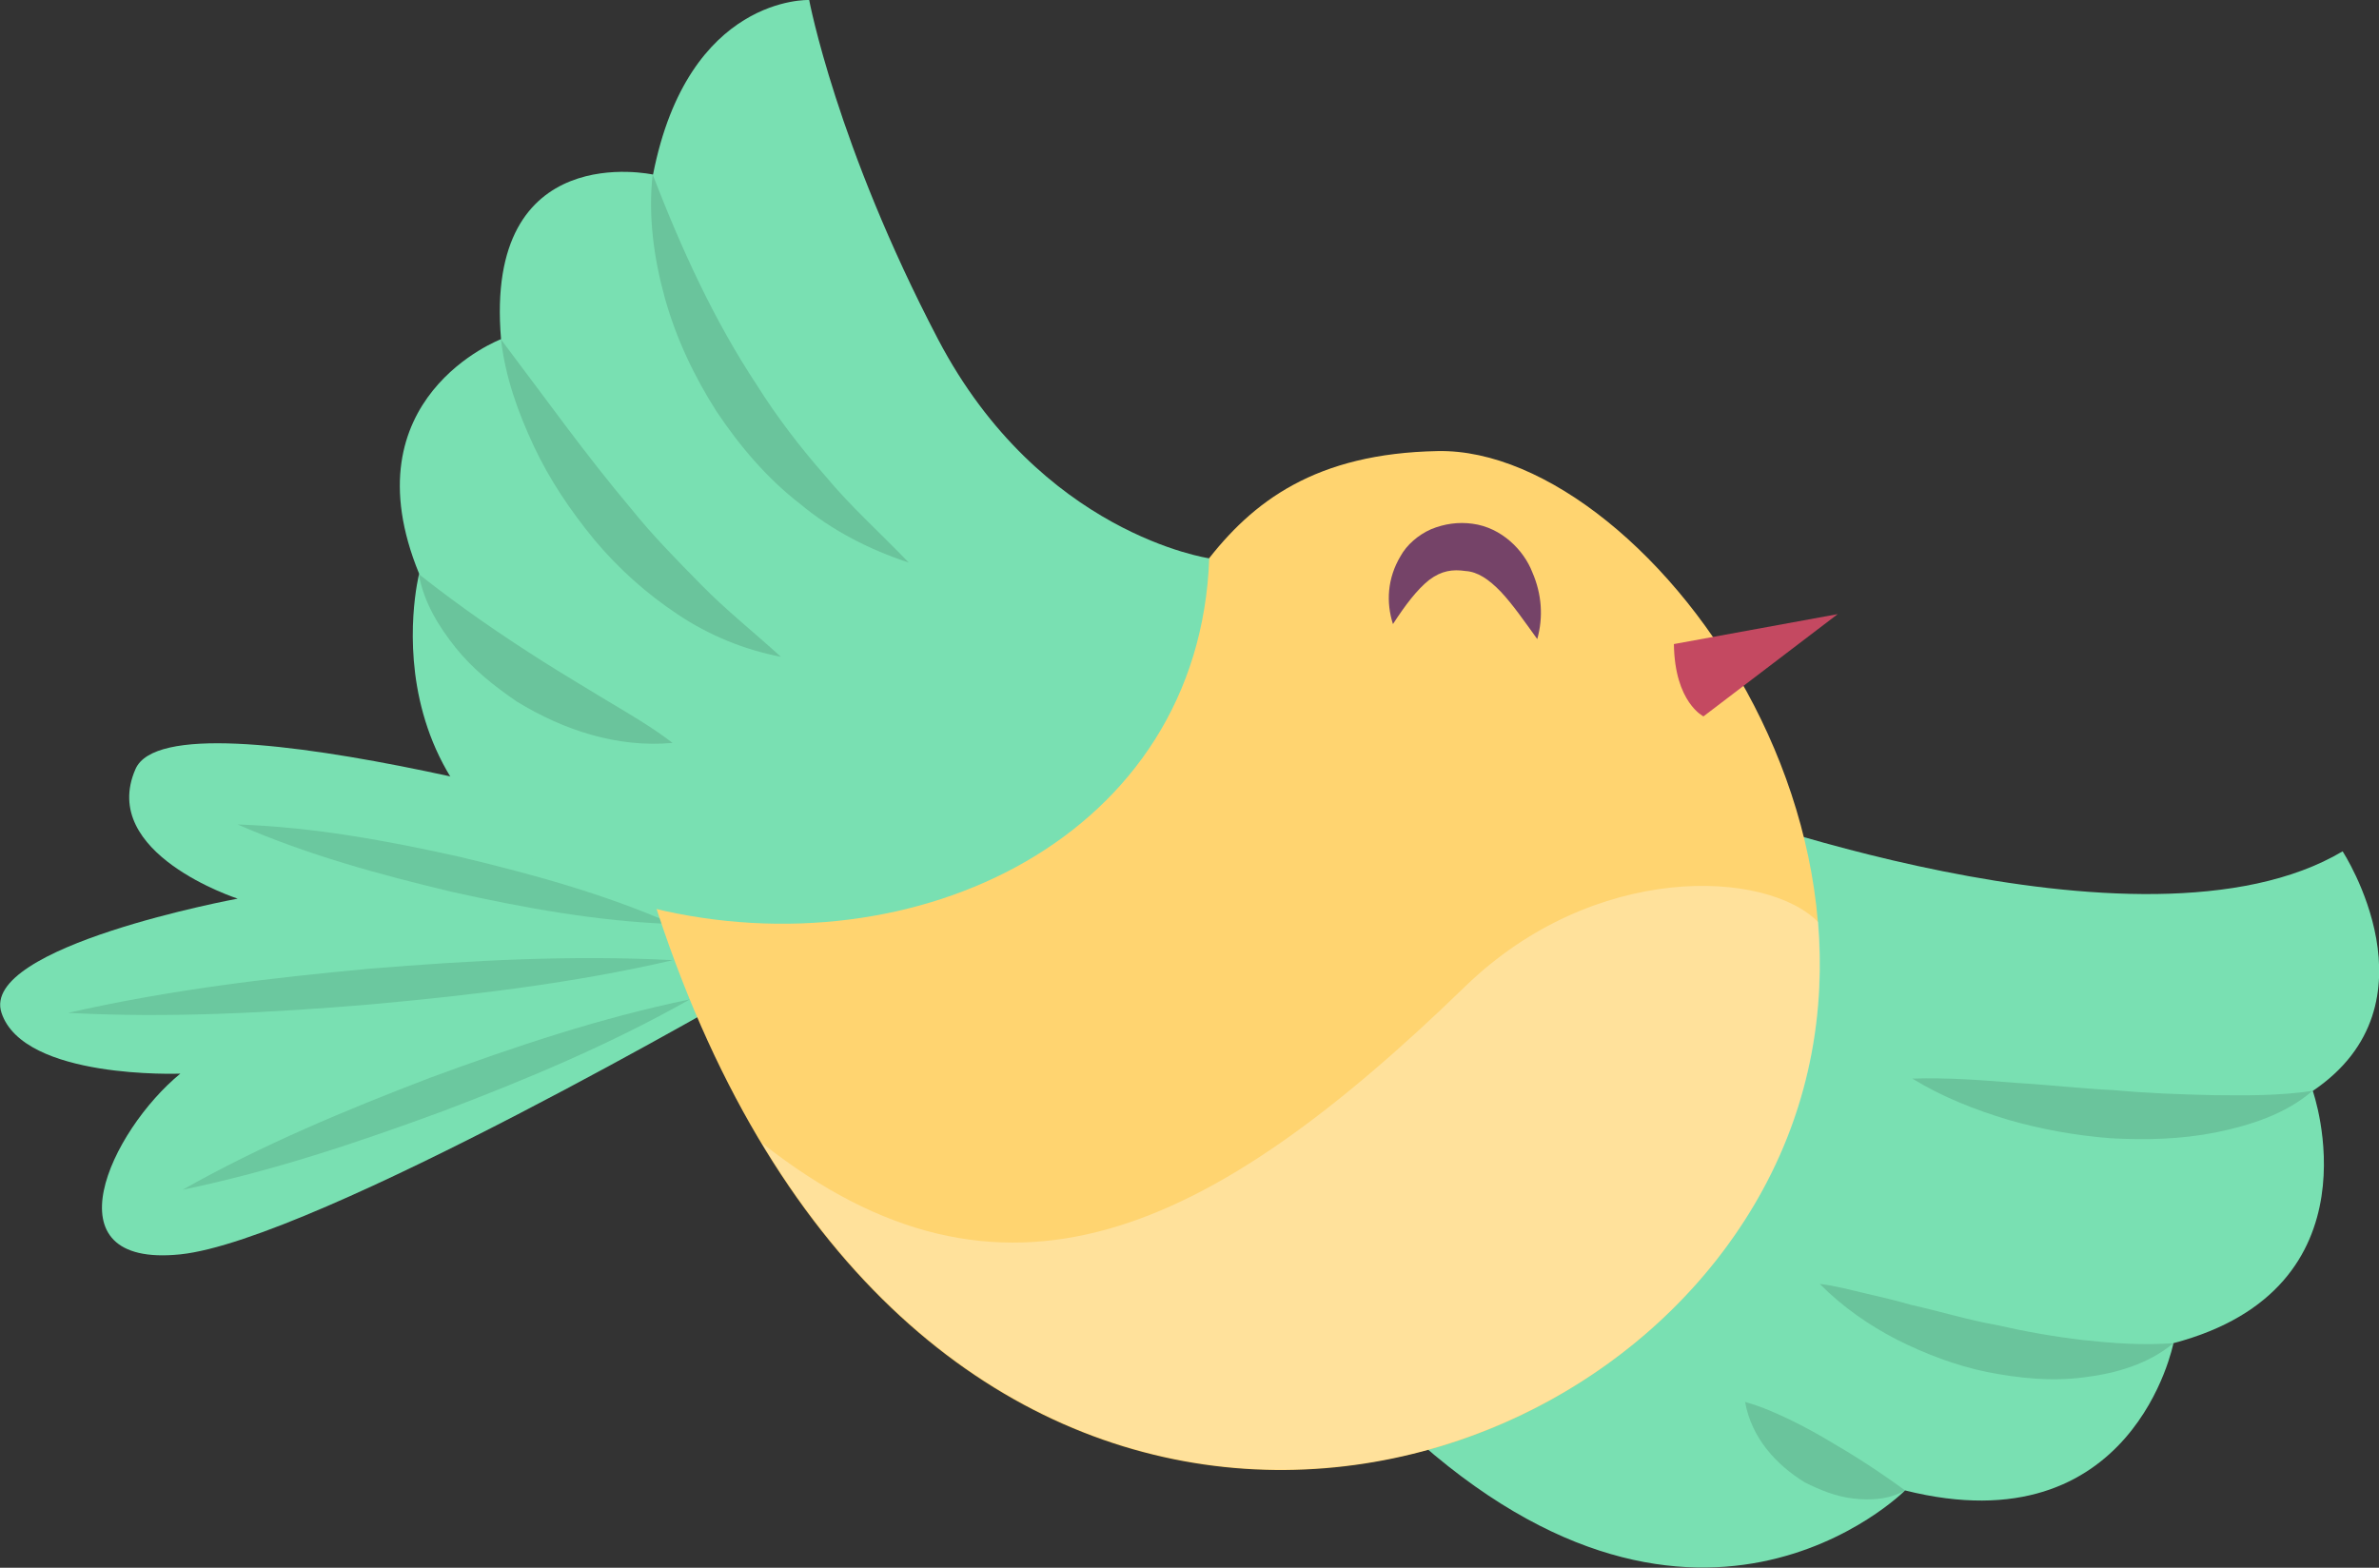 <svg width="44" height="29" viewBox="0 0 44 29" fill="none" xmlns="http://www.w3.org/2000/svg">
<rect x="0" y="0" width="44" height="29" fill="#333333" stroke="none"/>
<g clip-path="url(#clip0_148_5543)">
<path d="M13.954 18.216C13.954 18.216 5.819 22.947 3.335 23.203C0.85 23.459 2.046 20.919 3.335 19.86C3.335 19.86 0.439 19.973 0.028 18.736C-0.382 17.505 4.396 16.623 4.396 16.623C4.396 16.623 1.819 15.791 2.506 14.226C3.193 12.654 12.665 15.471 12.665 15.471L13.954 18.216Z" fill="#79E0B2"/>
<g opacity="0.5">
<g opacity="0.5">
<path opacity="0.5" d="M12.446 17.093C11.044 17.043 9.692 16.794 8.347 16.495C7.009 16.175 5.678 15.812 4.396 15.251C5.798 15.3 7.15 15.549 8.495 15.848C9.834 16.168 11.165 16.531 12.446 17.093Z" fill="#082116"/>
</g>
<g opacity="0.5">
<path opacity="0.5" d="M1.26 18.736C3.136 18.309 4.991 18.089 6.846 17.918C8.701 17.768 10.556 17.662 12.446 17.761C10.605 18.188 8.729 18.409 6.86 18.579C4.984 18.736 3.108 18.835 1.26 18.736Z" fill="#082116"/>
</g>
<g opacity="0.5">
<path opacity="0.5" d="M3.377 22.008C4.85 21.176 6.393 20.535 7.95 19.938C9.515 19.362 11.101 18.828 12.758 18.487C11.285 19.319 9.742 19.966 8.184 20.557C6.619 21.133 5.034 21.666 3.377 22.008Z" fill="#082116"/>
</g>
</g>
<path d="M31.327 14.824C31.327 14.824 39.603 17.961 43.327 15.748C43.327 15.748 45.168 18.565 42.775 20.18C42.775 20.18 44.064 23.829 40.198 24.846C40.198 24.846 39.462 28.63 35.235 27.57C35.235 27.57 31.285 31.54 25.77 26.233L31.327 14.824Z" fill="#79E0B2"/>
<g opacity="0.5">
<g opacity="0.5">
<path opacity="0.5" d="M42.768 20.18C42.265 20.614 41.607 20.82 40.977 20.948C40.333 21.076 39.681 21.09 39.037 21.055C38.393 21.005 37.756 20.891 37.14 20.713C36.524 20.528 35.929 20.294 35.37 19.952C36.021 19.931 36.644 19.98 37.267 20.03C37.883 20.066 38.492 20.137 39.101 20.166C39.71 20.222 40.312 20.244 40.92 20.258C41.522 20.265 42.131 20.272 42.768 20.18Z" fill="black"/>
</g>
<g opacity="0.5">
<path opacity="0.5" d="M40.198 24.846C39.731 25.237 39.122 25.408 38.535 25.479C37.933 25.557 37.331 25.493 36.75 25.379C36.17 25.259 35.611 25.045 35.087 24.782C34.563 24.512 34.081 24.177 33.657 23.75C33.954 23.786 34.237 23.864 34.513 23.928C34.789 23.992 35.066 24.056 35.334 24.135C35.88 24.256 36.404 24.419 36.934 24.512C37.465 24.633 37.989 24.725 38.527 24.789C39.066 24.846 39.611 24.889 40.198 24.846Z" fill="black"/>
</g>
<g opacity="0.5">
<path opacity="0.5" d="M35.235 27.57C34.931 27.741 34.598 27.755 34.28 27.72C33.961 27.684 33.664 27.563 33.38 27.421C32.85 27.093 32.397 26.603 32.276 25.934C32.609 26.027 32.864 26.148 33.119 26.268C33.366 26.389 33.6 26.517 33.827 26.652C34.28 26.916 34.697 27.179 35.235 27.57Z" fill="black"/>
</g>
</g>
<path d="M26.591 8.344C30.556 8.265 36.333 16.225 32.269 22.57C28.205 28.915 16.396 30.273 12.071 16.588C12.071 16.588 17.572 16.46 19.738 14.169C21.904 11.872 22.081 8.429 26.591 8.344Z" fill="#FFD470"/>
<path opacity="0.3" d="M14.088 21.14C18.542 24.661 22.365 22.84 27.101 18.245C29.487 15.933 32.673 16.083 33.628 17.057C33.777 18.878 33.416 20.785 32.276 22.563C28.736 28.09 19.32 29.832 14.088 21.14Z" fill="white"/>
<path d="M30.959 11.914L33.989 11.36L31.505 13.252C31.512 13.252 30.974 13.003 30.959 11.914Z" fill="#C44961"/>
<path d="M28.432 11.822C28.191 11.488 27.979 11.182 27.759 10.947C27.533 10.712 27.327 10.577 27.108 10.563C26.867 10.527 26.662 10.556 26.435 10.726C26.209 10.904 25.989 11.196 25.763 11.544C25.635 11.146 25.657 10.698 25.904 10.286C26.018 10.079 26.23 9.894 26.471 9.788C26.718 9.688 26.973 9.652 27.235 9.688C27.773 9.759 28.184 10.179 28.34 10.584C28.517 10.99 28.545 11.416 28.432 11.822Z" fill="#754368"/>
<path d="M22.365 10.328C22.365 10.328 19.242 9.88 17.352 6.281C15.469 2.682 14.966 1.30497e-05 14.966 1.30497e-05C14.966 1.30497e-05 12.729 -0.092 12.078 3.229C12.078 3.229 8.949 2.539 9.267 6.274C9.267 6.274 6.414 7.355 7.752 10.613C7.752 10.613 6.513 15.464 12.078 16.801C16.92 17.975 22.181 15.485 22.365 10.328Z" fill="#79E0B2"/>
<g opacity="0.5">
<g opacity="0.5">
<path opacity="0.5" d="M12.071 3.229C12.616 4.638 13.211 5.932 13.996 7.12C14.372 7.718 14.803 8.28 15.278 8.82C15.738 9.375 16.276 9.852 16.807 10.406C16.092 10.172 15.391 9.816 14.803 9.325C14.195 8.856 13.685 8.258 13.253 7.611C12.835 6.957 12.503 6.252 12.297 5.513C12.092 4.773 11.986 3.997 12.071 3.229Z" fill="black"/>
</g>
<g opacity="0.5">
<path opacity="0.5" d="M9.267 6.281C10.095 7.376 10.839 8.422 11.667 9.403C12.071 9.908 12.517 10.357 12.97 10.819C13.423 11.281 13.926 11.68 14.442 12.149C13.77 12.021 13.111 11.751 12.538 11.367C11.957 10.982 11.434 10.513 10.995 9.987C10.556 9.453 10.166 8.877 9.876 8.258C9.579 7.625 9.345 6.971 9.267 6.281Z" fill="black"/>
</g>
<g opacity="0.5">
<path opacity="0.5" d="M7.745 10.62C8.538 11.246 9.267 11.743 10.039 12.234C10.421 12.476 10.818 12.711 11.214 12.953C11.618 13.195 12.028 13.429 12.439 13.742C11.419 13.835 10.428 13.508 9.565 12.981C9.147 12.697 8.743 12.377 8.425 11.978C8.113 11.587 7.837 11.139 7.745 10.62Z" fill="black"/>
</g>
</g>
</g>
<defs>
<clipPath id="clip0_148_5543">
<rect width="44" height="29" fill="white"/>
</clipPath>
</defs>
</svg>
